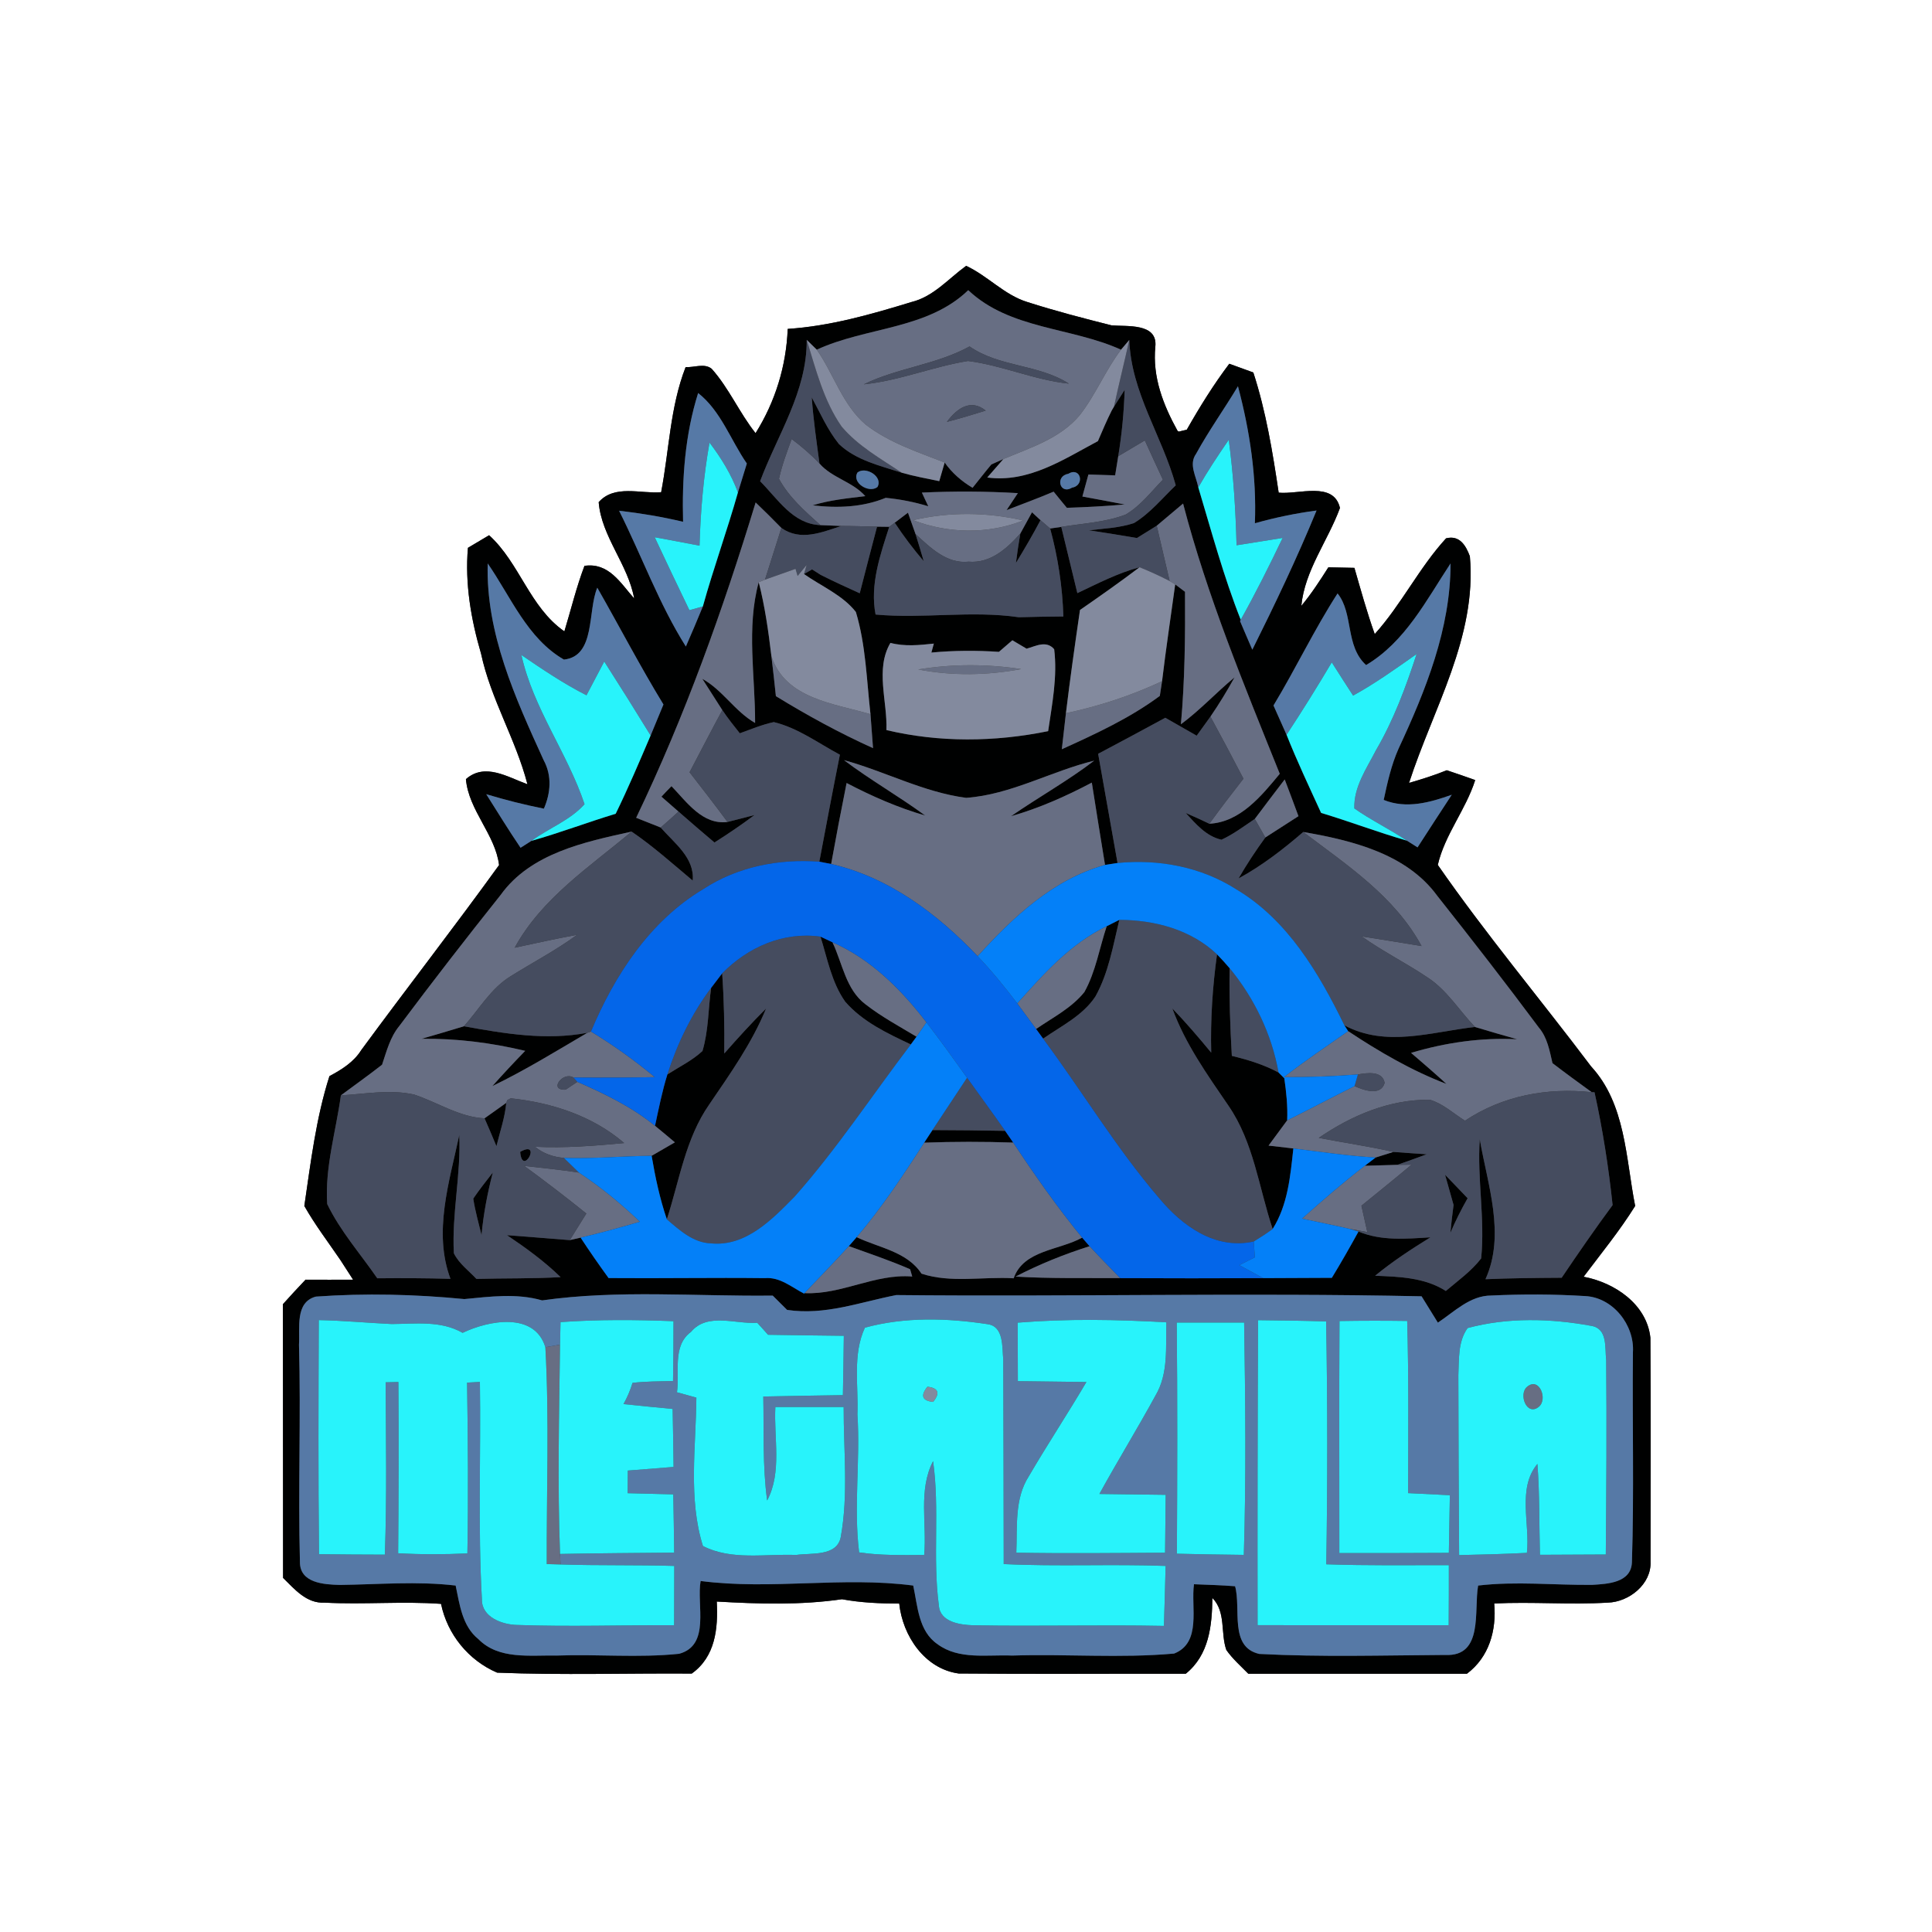 <?xml version="1.0" encoding="UTF-8" ?>
<!DOCTYPE svg PUBLIC "-//W3C//DTD SVG 1.1//EN" "http://www.w3.org/Graphics/SVG/1.1/DTD/svg11.dtd">
<svg width="250pt" height="250pt" viewBox="0 0 250 250" version="1.1" xmlns="http://www.w3.org/2000/svg">
<rect x="0" y="0" width="250" height="250" fill="#333333" stroke="none"/>
<g id="#ffffffff">
<path fill="#ffffff" opacity="1.00" d=" M 0.00 0.00 L 250.00 0.00 L 250.00 250.00 L 0.00 250.00 L 0.00 0.00 M 117.95 39.08 C 112.72 40.68 107.42 42.20 101.93 42.56 C 101.74 47.37 100.32 51.98 97.77 56.05 C 95.67 53.41 94.34 50.24 92.09 47.72 C 91.14 46.96 89.82 47.58 88.72 47.50 C 86.70 52.69 86.59 58.29 85.55 63.70 C 82.86 63.90 79.52 62.67 77.47 64.98 C 77.83 69.44 81.27 73.02 82.06 77.44 C 80.28 75.43 78.78 72.77 75.63 73.22 C 74.58 75.99 73.89 78.87 73.03 81.70 C 68.53 78.57 67.24 72.84 63.29 69.26 C 62.60 69.67 61.24 70.48 60.55 70.89 C 60.15 75.53 60.95 80.15 62.25 84.59 C 63.51 90.48 66.75 95.67 68.25 101.48 C 65.68 100.56 62.77 98.65 60.29 100.82 C 60.64 104.86 64.10 107.99 64.58 111.94 C 58.75 120.01 52.63 127.87 46.74 135.89 C 45.77 137.44 44.21 138.41 42.63 139.25 C 40.89 144.69 40.21 150.42 39.38 156.05 C 40.76 158.49 42.47 160.73 44.05 163.05 C 44.60 163.89 45.14 164.74 45.69 165.59 C 43.64 165.60 41.59 165.60 39.54 165.59 C 38.55 166.63 37.57 167.69 36.61 168.76 C 36.63 180.57 36.61 192.37 36.63 204.18 C 38.12 205.64 39.67 207.51 41.99 207.38 C 47.02 207.65 52.05 207.18 57.07 207.54 C 57.89 211.49 60.62 214.85 64.33 216.44 C 72.71 216.78 81.12 216.50 89.51 216.56 C 92.57 214.38 92.93 210.73 92.75 207.24 C 98.14 207.55 103.59 207.72 108.95 206.94 C 111.39 207.39 113.88 207.50 116.36 207.50 C 116.80 211.69 119.67 215.95 124.05 216.55 C 133.85 216.64 143.64 216.56 153.44 216.58 C 156.45 214.15 156.84 210.38 156.88 206.77 C 158.67 208.60 157.91 211.30 158.69 213.51 C 159.49 214.65 160.55 215.58 161.53 216.58 C 170.96 216.59 180.39 216.59 189.82 216.58 C 192.70 214.42 193.66 210.96 193.35 207.49 C 198.25 207.25 203.15 207.67 208.05 207.38 C 210.80 207.30 213.70 204.99 213.58 202.09 C 213.59 192.43 213.62 182.76 213.56 173.10 C 213.09 168.76 208.94 165.97 204.92 165.21 C 207.19 162.19 209.59 159.26 211.59 156.05 C 210.37 149.92 210.38 142.86 205.89 138.00 C 199.32 129.28 192.27 120.89 186.05 111.92 C 186.96 107.99 189.68 104.77 190.89 100.94 C 189.66 100.50 188.44 100.08 187.21 99.67 C 185.62 100.32 183.98 100.83 182.33 101.31 C 185.44 91.69 191.13 82.43 190.20 71.98 C 189.67 70.56 188.86 69.22 187.12 69.66 C 183.63 73.47 181.35 78.21 177.89 82.05 C 176.88 79.23 176.09 76.35 175.26 73.48 C 174.13 73.45 173.01 73.43 171.89 73.41 C 170.80 75.13 169.69 76.84 168.39 78.40 C 168.83 73.80 171.83 69.99 173.39 65.73 C 172.58 62.23 168.05 64.01 165.46 63.75 C 164.68 58.51 163.82 53.24 162.18 48.20 C 161.40 47.92 159.85 47.35 159.07 47.07 C 157.03 49.77 155.24 52.66 153.57 55.60 C 153.31 55.66 152.80 55.79 152.54 55.85 L 152.38 55.76 C 150.52 52.40 149.11 48.78 149.50 44.86 C 149.82 41.76 145.82 42.28 143.83 42.10 C 140.17 41.18 136.52 40.23 132.93 39.08 C 129.95 38.16 127.82 35.70 125.02 34.40 C 122.74 36.05 120.79 38.39 117.95 39.08 Z" />
</g>
<g id="#000101ff">
<path fill="#000101" opacity="1.00" d=" M 117.95 39.08 C 120.79 38.39 122.74 36.05 125.02 34.40 C 127.82 35.70 129.95 38.16 132.93 39.08 C 136.52 40.23 140.17 41.18 143.83 42.10 C 145.82 42.28 149.82 41.76 149.50 44.86 C 149.11 48.78 150.52 52.40 152.38 55.76 L 152.54 55.85 C 152.80 55.79 153.31 55.66 153.57 55.60 C 155.24 52.66 157.03 49.77 159.07 47.07 C 159.85 47.35 161.40 47.92 162.18 48.20 C 163.82 53.24 164.68 58.51 165.46 63.75 C 168.05 64.01 172.58 62.23 173.39 65.73 C 171.83 69.99 168.83 73.80 168.39 78.40 C 169.69 76.84 170.80 75.13 171.89 73.41 C 173.01 73.43 174.13 73.45 175.26 73.48 C 176.09 76.35 176.88 79.23 177.89 82.05 C 181.35 78.21 183.63 73.47 187.12 69.66 C 188.86 69.22 189.67 70.56 190.20 71.98 C 191.13 82.43 185.44 91.69 182.33 101.31 C 183.98 100.83 185.62 100.32 187.21 99.67 C 188.44 100.08 189.66 100.50 190.89 100.94 C 189.68 104.77 186.96 107.99 186.05 111.92 C 192.27 120.89 199.32 129.28 205.89 138.00 C 210.38 142.86 210.37 149.92 211.59 156.05 C 209.59 159.26 207.19 162.19 204.92 165.21 C 208.94 165.97 213.09 168.76 213.56 173.10 C 213.62 182.76 213.59 192.43 213.58 202.09 C 213.70 204.99 210.80 207.30 208.05 207.38 C 203.15 207.67 198.25 207.25 193.35 207.49 C 193.66 210.96 192.70 214.42 189.82 216.58 C 180.39 216.59 170.96 216.59 161.53 216.58 C 160.55 215.58 159.49 214.65 158.69 213.51 C 157.91 211.30 158.67 208.60 156.88 206.77 C 156.84 210.38 156.45 214.15 153.44 216.58 C 143.64 216.56 133.85 216.64 124.05 216.55 C 119.67 215.95 116.80 211.69 116.36 207.50 C 113.88 207.50 111.39 207.39 108.95 206.94 C 103.59 207.72 98.14 207.55 92.75 207.24 C 92.93 210.73 92.57 214.38 89.51 216.56 C 81.12 216.50 72.71 216.78 64.33 216.44 C 60.62 214.85 57.89 211.49 57.07 207.54 C 52.05 207.18 47.02 207.65 41.99 207.38 C 39.67 207.51 38.12 205.64 36.63 204.18 C 36.61 192.37 36.63 180.57 36.61 168.76 C 37.57 167.69 38.55 166.63 39.54 165.59 C 41.59 165.60 43.64 165.60 45.69 165.59 C 45.14 164.74 44.60 163.89 44.05 163.05 C 42.47 160.73 40.76 158.49 39.38 156.05 C 40.21 150.42 40.89 144.69 42.63 139.25 C 44.21 138.41 45.77 137.44 46.74 135.89 C 52.63 127.87 58.75 120.01 64.58 111.94 C 64.10 107.99 60.64 104.86 60.29 100.82 C 62.77 98.65 65.68 100.56 68.25 101.48 C 66.75 95.67 63.51 90.48 62.25 84.59 C 60.95 80.15 60.15 75.53 60.55 70.89 C 61.24 70.48 62.60 69.67 63.29 69.26 C 67.24 72.84 68.53 78.57 73.03 81.70 C 73.89 78.87 74.58 75.99 75.63 73.22 C 78.78 72.77 80.28 75.43 82.06 77.44 C 81.27 73.02 77.83 69.44 77.47 64.98 C 79.52 62.67 82.86 63.90 85.55 63.70 C 86.59 58.29 86.70 52.69 88.72 47.50 C 89.82 47.58 91.14 46.96 92.09 47.72 C 94.34 50.24 95.67 53.41 97.77 56.05 C 100.32 51.98 101.74 47.37 101.93 42.56 C 107.42 42.20 112.72 40.68 117.95 39.08 M 105.69 45.25 L 104.39 43.98 C 104.43 50.68 100.62 56.23 98.36 62.27 C 100.63 64.54 102.58 67.81 106.16 67.95 C 106.84 67.98 108.20 68.03 108.88 68.06 C 106.30 68.89 103.60 70.06 101.11 68.32 C 100.02 67.20 98.91 66.10 97.78 65.02 C 93.54 78.94 88.62 92.70 82.32 105.82 C 83.11 106.13 84.70 106.76 85.49 107.08 C 87.29 109.13 89.89 111.00 89.64 113.95 C 87.05 111.78 84.53 109.52 81.73 107.61 C 75.63 108.95 68.65 110.41 64.78 115.81 C 60.33 121.39 55.96 127.03 51.68 132.75 C 50.48 134.20 50.03 136.02 49.44 137.77 C 47.70 139.14 45.89 140.41 44.11 141.74 C 43.47 146.41 42.03 151.05 42.34 155.80 C 44.02 159.29 46.63 162.23 48.82 165.41 C 51.97 165.38 55.13 165.39 58.29 165.48 C 56.03 159.44 58.15 152.90 59.43 146.87 C 59.66 151.99 58.45 157.06 58.73 162.17 C 59.39 163.51 60.65 164.42 61.65 165.49 C 65.28 165.39 68.91 165.47 72.54 165.26 C 70.43 163.20 68.04 161.47 65.60 159.83 C 68.31 160.05 71.02 160.24 73.73 160.47 C 74.08 160.39 74.78 160.23 75.13 160.15 C 76.29 161.92 77.50 163.66 78.75 165.38 C 85.49 165.44 92.24 165.31 98.98 165.39 C 100.92 165.22 102.43 166.56 104.04 167.39 L 104.10 167.33 C 108.91 167.56 113.19 164.79 118.04 165.18 C 117.97 164.95 117.84 164.48 117.77 164.24 C 115.18 163.11 112.49 162.21 109.84 161.25 C 110.09 160.96 110.60 160.38 110.85 160.09 C 113.73 161.47 117.37 161.95 119.24 164.81 C 123.03 166.06 127.22 165.17 131.17 165.41 C 132.43 161.75 137.09 161.79 140.03 160.15 C 140.27 160.43 140.75 160.98 140.99 161.26 C 137.70 162.30 134.48 163.60 131.41 165.19 C 135.92 165.46 140.44 165.36 144.96 165.39 C 151.12 165.42 157.29 165.42 163.45 165.39 C 166.42 165.38 169.38 165.37 172.34 165.35 C 173.54 163.38 174.68 161.38 175.79 159.36 C 178.75 160.60 181.98 160.30 185.10 160.11 C 182.63 161.63 180.19 163.23 177.94 165.08 C 181.08 165.21 184.35 165.30 187.09 167.05 C 188.67 165.71 190.39 164.49 191.66 162.84 C 192.18 157.71 191.13 152.56 191.48 147.42 C 192.50 153.33 194.84 159.76 192.22 165.53 C 195.50 165.39 198.79 165.36 202.08 165.34 C 204.22 162.17 206.39 159.02 208.67 155.94 C 208.15 151.03 207.39 146.16 206.33 141.34 L 205.97 141.33 C 204.26 140.09 202.56 138.85 200.89 137.57 C 200.51 135.95 200.23 134.26 199.12 132.96 C 194.84 127.21 190.44 121.55 185.99 115.93 C 182.02 110.47 174.93 108.74 168.64 107.66 C 166.03 109.91 163.30 112.02 160.27 113.67 C 161.32 111.84 162.49 110.08 163.73 108.37 C 165.16 107.45 166.59 106.53 168.02 105.61 C 167.44 104.03 166.84 102.44 166.24 100.86 C 164.94 102.56 163.65 104.26 162.37 105.97 C 160.96 106.92 159.60 107.95 158.06 108.66 C 156.08 108.22 154.73 106.61 153.43 105.20 C 154.46 105.64 155.48 106.10 156.49 106.59 C 160.48 106.39 163.24 102.98 165.60 100.13 C 160.99 88.65 156.22 77.17 153.09 65.16 C 151.95 66.12 150.81 67.07 149.68 68.03 C 148.83 68.56 147.97 69.09 147.12 69.62 C 145.05 69.27 142.98 68.93 140.90 68.62 C 142.85 68.39 144.85 68.31 146.73 67.69 C 148.82 66.42 150.39 64.48 152.14 62.80 C 150.39 56.41 146.36 50.81 146.13 43.99 L 145.06 45.25 C 138.59 42.32 130.68 42.64 125.29 37.55 C 120.00 42.66 112.09 42.29 105.69 45.25 M 90.34 50.86 C 88.64 56.24 88.24 61.92 88.39 67.52 C 85.66 66.87 82.89 66.41 80.11 66.09 C 83.04 71.92 85.26 78.12 88.75 83.66 C 89.50 81.94 90.24 80.21 90.95 78.47 C 92.33 73.51 94.09 68.67 95.49 63.72 C 95.88 62.48 96.26 61.23 96.64 59.98 C 94.55 56.96 93.29 53.18 90.34 50.86 M 154.77 58.73 C 153.79 60.09 154.80 61.66 155.06 63.07 C 156.78 68.81 158.34 74.62 160.55 80.20 L 160.46 80.37 C 160.99 81.60 161.51 82.84 162.05 84.07 C 165.00 78.15 167.85 72.18 170.36 66.06 C 167.67 66.42 165.00 66.97 162.38 67.71 C 162.62 61.72 161.73 55.76 160.19 49.98 C 158.42 52.93 156.42 55.72 154.77 58.73 M 176.77 86.06 C 174.04 83.57 175.17 79.39 173.08 76.79 C 170.06 81.47 167.67 86.52 164.79 91.29 C 165.36 92.55 165.92 93.82 166.48 95.08 C 167.84 98.51 169.42 101.84 170.95 105.19 C 174.67 106.31 178.31 107.70 182.05 108.78 L 183.43 109.65 C 184.91 107.38 186.36 105.10 187.86 102.84 C 185.02 103.85 181.98 104.70 179.05 103.51 C 179.53 101.26 180.03 99.00 180.97 96.88 C 184.48 89.35 187.71 81.35 187.70 72.91 C 184.56 77.67 181.85 83.04 176.77 86.06 M 63.11 72.91 C 62.85 81.94 66.69 90.34 70.35 98.37 C 71.44 100.38 71.26 102.60 70.38 104.64 C 67.87 104.14 65.37 103.51 62.92 102.77 C 64.39 105.09 65.82 107.43 67.36 109.70 L 68.76 108.81 C 72.44 107.77 76.01 106.41 79.67 105.30 C 81.29 101.98 82.74 98.57 84.19 95.17 C 84.74 93.83 85.30 92.50 85.85 91.16 C 82.83 86.22 80.16 81.07 77.29 76.05 C 76.01 79.06 77.10 84.91 72.97 85.35 C 68.23 82.61 66.10 77.23 63.11 72.91 M 38.69 174.00 C 38.95 183.36 38.56 192.74 38.81 202.10 C 38.78 204.86 41.94 205.04 43.98 205.09 C 48.97 205.03 53.97 204.58 58.96 205.17 C 59.48 207.61 59.80 210.41 61.90 212.10 C 64.54 214.79 68.59 214.16 72.00 214.23 C 77.29 214.03 82.61 214.55 87.88 214.00 C 91.97 212.89 90.11 207.64 90.66 204.58 C 99.82 205.77 109.01 203.97 118.17 205.17 C 118.75 207.82 118.84 211.07 121.32 212.76 C 124.09 214.81 127.75 214.09 130.97 214.23 C 137.95 214.00 144.97 214.60 151.93 213.97 C 155.52 212.56 154.08 207.98 154.50 205.00 C 156.27 205.07 158.05 205.12 159.82 205.26 C 160.63 208.15 159.02 213.14 162.96 214.02 C 170.95 214.44 178.99 214.20 187.00 214.15 C 192.01 214.40 190.69 208.42 191.27 205.17 C 196.18 204.59 201.12 205.13 206.04 205.08 C 208.03 204.96 211.07 204.82 211.17 202.16 C 211.46 193.12 211.21 184.05 211.30 174.99 C 211.53 171.47 208.72 167.88 205.11 167.71 C 201.07 167.46 197.01 167.45 192.97 167.64 C 190.22 167.64 188.20 169.73 186.06 171.15 C 185.35 170.01 184.65 168.87 183.95 167.74 C 161.30 167.26 138.63 167.81 115.98 167.58 C 111.29 168.49 106.75 170.24 101.85 169.50 C 101.39 169.04 100.46 168.11 99.99 167.65 C 90.05 167.77 80.02 166.87 70.15 168.27 C 66.85 167.32 63.44 167.78 60.09 168.10 C 53.71 167.48 47.27 167.32 40.87 167.78 C 38.14 168.51 38.83 171.87 38.69 174.00 Z" />
<path fill="#000101" opacity="1.00" d=" M 145.53 50.45 C 145.44 53.33 145.17 56.19 144.70 59.03 C 144.60 59.65 144.40 60.89 144.30 61.51 C 143.14 61.47 141.99 61.43 140.84 61.40 C 140.65 62.11 140.25 63.54 140.06 64.25 C 141.89 64.59 143.72 64.92 145.54 65.28 C 143.05 65.50 140.55 65.63 138.05 65.71 C 137.62 65.19 136.76 64.15 136.34 63.62 C 134.33 64.47 132.28 65.23 130.25 66.01 C 130.61 65.46 131.34 64.36 131.71 63.81 C 127.57 63.57 123.43 63.55 119.29 63.74 C 119.50 64.18 119.91 65.07 120.12 65.51 C 118.32 64.96 116.48 64.60 114.61 64.42 C 111.62 65.65 108.34 65.77 105.16 65.39 C 107.37 64.70 109.68 64.48 111.97 64.20 C 110.31 62.32 107.66 61.85 106.04 59.98 C 105.66 57.13 105.24 54.29 105.04 51.42 C 106.15 53.47 107.09 55.64 108.56 57.46 C 110.77 59.56 113.87 60.26 116.69 61.17 C 118.28 61.63 119.92 61.92 121.54 62.26 C 121.72 61.66 122.07 60.45 122.24 59.85 C 123.19 61.20 124.43 62.28 125.85 63.12 C 126.66 62.12 127.45 61.09 128.28 60.10 C 128.67 59.92 129.45 59.57 129.84 59.40 L 127.75 61.79 C 133.08 62.50 137.60 59.46 142.07 57.08 C 142.64 55.75 143.21 54.41 143.86 53.11 L 144.15 52.62 C 144.50 52.08 145.19 51.00 145.53 50.45 M 110.96 61.14 C 110.17 62.48 112.46 63.88 113.54 63.02 C 114.31 61.68 112.03 60.30 110.96 61.14 M 138.21 61.32 C 136.52 61.59 137.10 64.08 138.73 63.10 C 140.42 62.81 139.85 60.33 138.21 61.32 Z" />
<path fill="#000101" opacity="1.00" d=" M 115.78 67.64 C 116.21 67.32 117.07 66.67 117.49 66.34 C 117.82 67.26 118.14 68.18 118.47 69.11 C 118.84 70.27 119.19 71.44 119.53 72.62 C 118.18 71.03 116.92 69.38 115.78 67.64 Z" />
<path fill="#000101" opacity="1.00" d=" M 133.54 66.29 L 134.64 67.31 C 133.65 69.19 132.57 71.03 131.46 72.85 C 131.62 71.57 131.81 70.30 132.03 69.04 C 132.41 68.35 133.16 66.98 133.54 66.29 Z" />
<path fill="#000101" opacity="1.00" d=" M 113.49 68.15 L 115.07 68.17 C 113.90 71.80 112.55 75.67 113.30 79.52 C 119.46 80.09 125.68 78.97 131.84 79.87 C 133.76 79.81 135.68 79.79 137.60 79.77 C 137.48 75.92 136.90 72.10 135.89 68.39 C 136.25 68.34 136.97 68.23 137.33 68.18 C 138.02 71.04 138.72 73.89 139.41 76.75 C 142.04 75.51 144.64 74.15 147.46 73.40 C 144.94 75.31 142.35 77.13 139.75 78.93 C 139.10 83.38 138.47 87.83 137.93 92.29 C 137.75 93.84 137.57 95.39 137.40 96.95 C 141.78 94.96 146.20 92.93 150.08 90.05 C 150.15 89.57 150.30 88.62 150.37 88.15 C 150.87 83.96 151.50 79.80 152.07 75.62 C 152.38 75.86 153.02 76.34 153.34 76.58 C 153.38 82.29 153.32 88.02 152.81 93.72 C 155.29 91.89 157.38 89.61 159.75 87.65 C 158.79 89.39 157.76 91.09 156.63 92.73 C 156.04 93.55 155.45 94.38 154.85 95.20 C 153.49 94.43 152.14 93.65 150.79 92.88 C 147.90 94.45 145.01 96.00 142.10 97.54 C 142.92 102.25 143.79 106.95 144.61 111.67 L 142.99 111.92 C 142.42 108.37 141.83 104.83 141.28 101.27 C 137.93 103.04 134.46 104.58 130.82 105.62 C 134.37 103.16 138.15 101.06 141.59 98.43 C 136.00 99.79 130.81 102.83 125.02 103.24 C 119.51 102.52 114.53 99.82 109.21 98.36 C 112.60 100.92 116.30 103.02 119.72 105.53 C 116.18 104.51 112.80 103.02 109.55 101.32 C 108.85 104.81 108.18 108.30 107.55 111.80 C 107.16 111.73 106.40 111.57 106.02 111.50 C 106.89 106.88 107.76 102.27 108.68 97.66 C 105.89 96.17 103.25 94.19 100.13 93.44 C 98.62 93.76 97.18 94.37 95.73 94.89 C 94.95 93.91 94.17 92.93 93.47 91.89 C 92.60 90.54 91.74 89.19 90.88 87.84 C 93.52 89.30 95.09 92.05 97.71 93.55 C 97.73 87.50 96.56 81.24 98.18 75.33 C 98.98 78.48 99.44 81.70 99.82 84.92 C 100.03 86.63 100.22 88.35 100.40 90.08 C 104.45 92.57 108.63 94.85 112.97 96.81 C 112.86 95.35 112.76 93.89 112.64 92.42 C 112.14 88.01 112.04 83.47 110.75 79.19 C 109.05 77.01 106.28 75.86 104.04 74.28 L 105.08 73.68 L 106.20 74.39 C 107.86 75.23 109.55 76.00 111.25 76.77 C 111.99 73.89 112.73 71.02 113.49 68.15 M 114.70 94.47 C 121.54 96.10 128.75 96.02 135.63 94.61 C 136.14 91.11 136.85 87.56 136.41 84.01 C 135.39 82.82 134.03 83.61 132.84 83.94 C 132.38 83.66 131.46 83.12 131.00 82.85 C 130.57 83.23 129.70 83.98 129.26 84.35 C 126.35 84.15 123.42 84.17 120.52 84.44 L 120.84 83.28 C 118.96 83.48 117.07 83.68 115.22 83.19 C 113.22 86.59 114.85 90.74 114.70 94.47 Z" />
<path fill="#000101" opacity="1.00" d=" M 85.59 103.09 C 86.02 102.63 86.45 102.17 86.89 101.73 C 88.85 103.76 90.91 106.78 94.14 106.36 C 95.31 106.06 96.48 105.77 97.64 105.46 C 95.96 106.72 94.22 107.90 92.45 109.02 C 90.89 107.70 89.34 106.37 87.80 105.02 C 87.25 104.54 86.15 103.57 85.59 103.09 Z" />
<path fill="#000101" opacity="1.00" d=" M 143.21 119.85 C 143.62 119.65 144.43 119.23 144.84 119.03 C 144.03 122.38 143.45 125.89 141.75 128.94 C 140.12 131.42 137.34 132.75 134.98 134.40 C 134.75 134.09 134.29 133.46 134.07 133.15 C 136.22 131.67 138.66 130.44 140.32 128.37 C 141.79 125.73 142.26 122.69 143.21 119.85 Z" />
<path fill="#000101" opacity="1.00" d=" M 106.17 121.20 C 106.56 121.38 107.33 121.75 107.72 121.93 C 109.02 124.65 109.45 128.06 112.01 129.97 C 114.07 131.57 116.37 132.81 118.60 134.15 L 117.86 135.15 C 114.80 133.71 111.62 132.21 109.37 129.62 C 107.61 127.13 107.06 124.05 106.17 121.20 Z" />
<path fill="#000101" opacity="1.00" d=" M 157.48 123.49 C 158.04 124.06 158.58 124.66 159.11 125.28 C 159.05 129.06 159.18 132.85 159.40 136.63 C 161.48 137.13 163.54 137.76 165.44 138.78 C 165.63 138.97 166.01 139.35 166.19 139.53 C 166.45 141.33 166.64 143.15 166.56 144.97 C 165.76 146.06 164.96 147.15 164.15 148.24 C 164.95 148.33 166.56 148.52 167.36 148.61 C 166.97 152.19 166.65 155.91 164.68 159.03 C 162.89 153.67 162.23 147.81 158.95 143.06 C 156.22 139.06 153.37 135.08 151.70 130.49 C 153.46 132.32 155.11 134.25 156.73 136.21 C 156.62 131.95 156.90 127.70 157.48 123.49 Z" />
<path fill="#000101" opacity="1.00" d=" M 92.02 127.83 C 92.38 127.36 93.09 126.42 93.45 125.95 C 93.69 129.40 93.76 132.86 93.72 136.32 C 95.47 134.33 97.25 132.37 99.13 130.50 C 97.30 134.98 94.49 138.93 91.78 142.91 C 88.70 147.33 87.92 152.76 86.29 157.78 C 85.38 155.11 84.79 152.34 84.32 149.56 C 85.07 149.13 86.58 148.26 87.33 147.82 C 86.48 147.10 85.62 146.38 84.76 145.68 C 85.24 143.45 85.68 141.21 86.36 139.03 C 87.89 138.05 89.56 137.24 90.90 136.00 C 91.69 133.35 91.64 130.54 92.02 127.83 Z" />
<path fill="#000101" opacity="1.00" d=" M 54.55 134.42 C 56.38 133.89 58.21 133.36 60.03 132.80 C 65.29 133.75 70.68 134.66 76.01 133.64 C 71.96 136.02 67.95 138.49 63.71 140.54 C 65.09 138.99 66.51 137.47 67.96 135.98 C 63.57 134.93 59.07 134.36 54.55 134.42 Z" />
<path fill="#000101" opacity="1.00" d=" M 173.97 132.68 C 179.38 135.57 185.22 133.52 190.86 132.89 C 192.68 133.44 194.50 133.97 196.32 134.48 C 191.67 134.24 187.05 134.91 182.59 136.24 C 184.13 137.56 185.67 138.89 187.17 140.26 C 182.66 138.54 178.46 136.09 174.45 133.43 L 173.97 132.68 Z" />
<path fill="#000101" opacity="1.00" d=" M 62.70 144.71 C 63.40 144.21 64.81 143.21 65.51 142.71 C 65.34 144.62 64.69 146.45 64.24 148.32 C 63.74 147.11 63.23 145.91 62.70 144.71 Z" />
<path fill="#000101" opacity="1.00" d=" M 120.66 146.23 C 123.79 146.24 126.93 146.27 130.06 146.33 C 130.32 146.71 130.85 147.47 131.11 147.85 C 127.27 147.72 123.42 147.72 119.59 147.86 C 119.85 147.46 120.39 146.64 120.66 146.23 Z" />
<path fill="#000101" opacity="1.00" d=" M 67.31 149.05 C 70.22 147.41 67.57 152.38 67.31 149.05 Z" />
<path fill="#000101" opacity="1.00" d=" M 180.31 149.06 C 181.74 149.17 183.17 149.26 184.62 149.36 C 183.35 149.82 182.09 150.30 180.82 150.73 C 179.41 150.78 178.01 150.82 176.61 150.85 L 178.01 149.78 C 178.58 149.60 179.73 149.24 180.31 149.06 Z" />
<path fill="#000101" opacity="1.00" d=" M 61.24 155.10 C 62.03 153.93 62.91 152.83 63.77 151.72 C 63.08 154.38 62.56 157.08 62.31 159.83 C 61.93 158.25 61.48 156.70 61.24 155.10 Z" />
<path fill="#000101" opacity="1.00" d=" M 186.99 152.01 C 187.97 153.02 188.94 154.03 189.91 155.05 C 189.09 156.50 188.33 157.99 187.68 159.53 C 187.79 158.33 187.93 157.12 188.09 155.92 C 187.73 154.61 187.36 153.31 186.99 152.01 Z" />
</g>
<g id="#676e83ff">
<path fill="#676e83" opacity="1.00" d=" M 105.69 45.25 C 112.09 42.29 120.00 42.66 125.29 37.55 C 130.68 42.64 138.59 42.32 145.06 45.25 C 143.03 47.92 141.78 51.09 139.71 53.73 C 137.19 56.74 133.33 57.93 129.84 59.40 C 129.45 59.57 128.67 59.92 128.28 60.10 C 127.45 61.09 126.66 62.12 125.85 63.12 C 124.43 62.28 123.19 61.20 122.24 59.85 C 118.73 58.48 115.05 57.28 112.03 54.95 C 109.02 52.39 107.90 48.42 105.69 45.25 M 125.46 44.83 C 121.17 47.19 116.17 47.59 111.78 49.73 C 116.39 49.26 120.71 47.44 125.26 46.71 C 129.68 47.27 133.85 49.18 138.31 49.64 C 134.36 47.11 129.33 47.52 125.46 44.83 M 122.53 54.59 C 124.22 54.15 125.89 53.65 127.55 53.13 C 125.59 51.54 123.79 52.88 122.53 54.59 Z" />
<path fill="#676e83" opacity="1.00" d=" M 100.80 61.96 C 101.18 60.20 101.82 58.50 102.44 56.81 C 103.72 57.77 104.94 58.81 106.04 59.98 C 107.66 61.85 110.31 62.32 111.97 64.20 C 109.68 64.48 107.37 64.70 105.16 65.39 C 108.34 65.77 111.62 65.65 114.61 64.42 C 116.48 64.60 118.32 64.96 120.12 65.51 C 119.91 65.07 119.50 64.18 119.29 63.74 C 123.43 63.55 127.57 63.57 131.71 63.81 C 131.34 64.36 130.61 65.46 130.25 66.01 C 132.28 65.23 134.33 64.47 136.34 63.62 C 136.76 64.15 137.62 65.19 138.05 65.71 C 140.55 65.63 143.05 65.50 145.54 65.28 C 143.72 64.92 141.89 64.59 140.06 64.25 C 140.25 63.54 140.65 62.11 140.84 61.40 C 141.99 61.43 143.14 61.47 144.30 61.51 C 144.40 60.89 144.60 59.65 144.70 59.03 C 145.85 58.35 146.99 57.67 148.14 56.99 C 148.91 58.69 149.69 60.38 150.48 62.07 C 148.94 63.64 147.58 65.47 145.65 66.59 C 142.99 67.60 140.11 67.72 137.33 68.18 C 136.97 68.23 136.25 68.34 135.89 68.39 C 135.58 68.12 134.95 67.58 134.64 67.31 L 133.54 66.29 C 133.16 66.98 132.41 68.35 132.03 69.04 C 130.30 70.98 128.15 72.92 125.34 72.68 C 122.51 72.99 120.38 70.85 118.47 69.11 C 118.14 68.18 117.82 67.26 117.49 66.34 C 117.07 66.67 116.21 67.32 115.78 67.64 C 115.60 67.77 115.25 68.04 115.07 68.17 L 113.49 68.15 C 111.95 68.12 110.42 68.06 108.88 68.06 C 108.20 68.03 106.84 67.98 106.16 67.95 C 104.17 66.16 102.09 64.35 100.80 61.96 M 118.15 67.31 C 122.67 69.05 127.87 69.15 132.40 67.35 C 127.72 66.26 122.83 66.22 118.15 67.31 Z" />
<path fill="#676e83" opacity="1.00" d=" M 82.32 105.82 C 88.62 92.70 93.54 78.94 97.78 65.02 C 98.91 66.10 100.02 67.20 101.11 68.32 C 100.40 70.55 99.70 72.78 98.99 75.01 L 98.18 75.33 C 96.56 81.24 97.73 87.50 97.71 93.55 C 95.09 92.05 93.52 89.30 90.88 87.84 C 91.74 89.19 92.60 90.54 93.47 91.89 C 92.03 94.55 90.64 97.25 89.23 99.93 C 90.88 102.06 92.54 104.19 94.14 106.36 C 90.91 106.78 88.85 103.76 86.89 101.73 C 86.45 102.17 86.02 102.63 85.59 103.09 C 86.15 103.57 87.25 104.54 87.80 105.02 C 87.04 105.72 86.27 106.41 85.49 107.08 C 84.70 106.76 83.11 106.13 82.32 105.82 Z" />
<path fill="#676e83" opacity="1.00" d=" M 149.68 68.03 C 150.81 67.07 151.95 66.12 153.09 65.16 C 156.22 77.17 160.99 88.65 165.60 100.13 C 163.24 102.98 160.48 106.39 156.49 106.59 C 157.92 104.61 159.40 102.68 160.90 100.76 C 159.50 98.07 158.08 95.39 156.63 92.73 C 157.76 91.09 158.79 89.39 159.75 87.65 C 157.38 89.61 155.29 91.89 152.81 93.72 C 153.32 88.02 153.38 82.29 153.34 76.58 C 153.02 76.34 152.38 75.86 152.07 75.62 C 151.89 75.51 151.53 75.29 151.35 75.18 C 150.80 72.79 150.24 70.41 149.68 68.03 Z" />
<path fill="#676e83" opacity="1.00" d=" M 99.82 84.92 C 101.62 90.43 107.89 91.02 112.64 92.42 C 112.76 93.89 112.86 95.35 112.97 96.81 C 108.63 94.85 104.45 92.57 100.40 90.08 C 100.22 88.35 100.03 86.63 99.82 84.92 Z" />
<path fill="#676e83" opacity="1.00" d=" M 118.82 86.63 C 123.23 85.90 127.73 85.91 132.14 86.58 C 127.74 87.40 123.23 87.48 118.82 86.63 Z" />
<path fill="#676e83" opacity="1.00" d=" M 137.93 92.29 C 142.22 91.38 146.40 90.01 150.37 88.15 C 150.30 88.62 150.15 89.57 150.08 90.05 C 146.20 92.93 141.78 94.96 137.40 96.95 C 137.57 95.39 137.75 93.84 137.93 92.29 Z" />
<path fill="#676e83" opacity="1.00" d=" M 109.21 98.36 C 114.53 99.82 119.51 102.52 125.02 103.24 C 130.81 102.83 136.00 99.79 141.59 98.43 C 138.15 101.06 134.37 103.16 130.82 105.62 C 134.46 104.58 137.93 103.04 141.28 101.27 C 141.83 104.83 142.42 108.37 142.99 111.92 C 136.26 113.79 131.08 118.69 126.51 123.73 C 121.31 118.26 115.03 113.52 107.55 111.80 C 108.18 108.30 108.85 104.81 109.55 101.32 C 112.80 103.02 116.18 104.51 119.72 105.53 C 116.30 103.02 112.60 100.92 109.21 98.36 Z" />
<path fill="#676e83" opacity="1.00" d=" M 162.37 105.97 C 163.65 104.26 164.94 102.56 166.24 100.86 C 166.84 102.44 167.44 104.03 168.02 105.61 C 166.59 106.53 165.16 107.45 163.73 108.37 C 163.39 107.77 162.71 106.57 162.37 105.97 Z" />
<path fill="#676e83" opacity="1.00" d=" M 64.78 115.81 C 68.65 110.41 75.63 108.95 81.73 107.61 C 76.28 112.19 70.11 116.22 66.60 122.63 C 69.29 122.05 71.97 121.46 74.68 120.96 C 71.96 122.96 68.96 124.52 66.10 126.31 C 63.52 127.88 62.00 130.60 60.03 132.80 C 58.21 133.36 56.38 133.89 54.55 134.42 C 59.07 134.36 63.57 134.93 67.96 135.98 C 66.51 137.47 65.09 138.99 63.71 140.54 C 67.95 138.49 71.96 136.02 76.01 133.64 L 76.47 133.48 C 79.36 135.24 82.12 137.21 84.73 139.38 C 81.22 139.45 77.71 139.46 74.20 139.43 C 72.84 138.59 70.92 141.14 73.20 141.00 C 73.57 140.75 74.33 140.24 74.71 139.99 C 78.24 141.53 81.75 143.23 84.76 145.68 C 85.62 146.38 86.48 147.10 87.33 147.82 C 86.58 148.26 85.07 149.13 84.32 149.56 C 80.53 149.59 76.75 149.96 72.96 149.83 C 71.60 149.72 70.28 149.27 69.23 148.39 C 73.09 148.58 76.93 148.27 80.77 147.91 C 76.66 144.38 71.40 142.69 66.09 142.12 L 65.65 142.35 L 65.51 142.71 C 64.81 143.21 63.40 144.21 62.70 144.71 C 59.41 144.55 56.62 142.63 53.57 141.63 C 50.45 140.94 47.24 141.56 44.11 141.74 C 45.89 140.41 47.70 139.14 49.44 137.77 C 50.03 136.02 50.48 134.20 51.68 132.75 C 55.96 127.03 60.33 121.39 64.78 115.81 Z" />
<path fill="#676e83" opacity="1.00" d=" M 168.64 107.66 C 174.93 108.74 182.02 110.47 185.99 115.93 C 190.44 121.55 194.84 127.21 199.12 132.96 C 200.23 134.26 200.51 135.95 200.89 137.57 C 202.56 138.85 204.26 140.09 205.97 141.33 C 200.20 140.71 194.43 141.78 189.57 145.02 C 188.08 144.09 186.73 142.81 185.03 142.31 C 179.82 142.24 174.88 144.34 170.65 147.24 C 173.86 147.87 177.11 148.32 180.31 149.06 C 179.73 149.24 178.58 149.60 178.01 149.78 C 174.44 149.58 170.90 149.04 167.36 148.61 C 166.56 148.52 164.95 148.33 164.15 148.24 C 164.96 147.15 165.76 146.06 166.56 144.97 C 169.48 143.53 172.36 141.99 175.28 140.54 C 176.42 141.06 178.67 141.88 179.17 140.13 C 178.90 138.52 176.88 138.83 175.72 139.03 C 172.53 139.27 169.34 139.39 166.14 139.38 C 168.83 137.29 171.66 135.38 174.45 133.43 C 178.46 136.09 182.66 138.54 187.17 140.26 C 185.67 138.89 184.13 137.56 182.59 136.24 C 187.05 134.91 191.67 134.24 196.32 134.48 C 194.50 133.97 192.68 133.44 190.86 132.89 C 188.80 130.74 187.21 128.07 184.66 126.44 C 181.90 124.59 178.91 123.10 176.20 121.17 C 178.79 121.56 181.37 122.00 183.95 122.42 C 180.47 115.99 174.31 111.95 168.64 107.66 Z" />
<path fill="#676e83" opacity="1.00" d=" M 131.63 129.84 C 135.03 126.03 138.52 122.10 143.21 119.85 C 142.26 122.69 141.79 125.73 140.32 128.37 C 138.66 130.44 136.22 131.67 134.07 133.15 C 133.26 132.04 132.45 130.94 131.63 129.84 Z" />
<path fill="#676e83" opacity="1.00" d=" M 107.72 121.93 C 112.70 124.11 116.61 128.04 119.88 132.29 C 119.56 132.75 118.92 133.68 118.60 134.15 C 116.37 132.81 114.07 131.57 112.01 129.97 C 109.45 128.06 109.02 124.65 107.72 121.93 Z" />
<path fill="#676e83" opacity="1.00" d=" M 110.85 160.09 C 114.10 156.27 116.88 152.08 119.59 147.86 C 123.42 147.72 127.27 147.72 131.11 147.85 C 133.91 152.08 136.82 156.23 140.03 160.15 C 137.09 161.79 132.43 161.75 131.17 165.41 C 127.22 165.17 123.03 166.06 119.24 164.81 C 117.37 161.95 113.73 161.47 110.85 160.09 Z" />
<path fill="#676e83" opacity="1.00" d=" M 67.84 150.87 C 70.20 151.12 72.56 151.38 74.91 151.73 C 77.74 153.60 80.36 155.75 82.80 158.09 C 80.26 158.84 77.70 159.54 75.13 160.15 C 74.78 160.23 74.08 160.39 73.73 160.47 C 74.44 159.32 75.16 158.18 75.87 157.03 C 73.24 154.91 70.56 152.86 67.84 150.87 Z" />
<path fill="#676e83" opacity="1.00" d=" M 168.48 157.69 C 171.12 155.34 173.80 153.01 176.61 150.85 C 178.01 150.82 179.41 150.78 180.82 150.73 L 182.65 150.71 C 180.51 152.51 178.33 154.26 176.17 156.02 C 176.42 157.16 176.67 158.29 176.93 159.43 C 176.36 159.33 175.23 159.13 174.66 159.02 C 172.61 158.54 170.54 158.13 168.48 157.69 Z" />
<path fill="#676e83" opacity="1.00" d=" M 104.10 167.33 C 106.02 165.32 107.96 163.31 109.84 161.25 C 112.49 162.21 115.18 163.11 117.77 164.24 C 117.84 164.48 117.97 164.95 118.04 165.18 C 113.19 164.79 108.91 167.56 104.10 167.33 Z" />
<path fill="#676e83" opacity="1.00" d=" M 131.41 165.19 C 134.48 163.60 137.70 162.30 140.99 161.26 C 142.29 162.66 143.62 164.02 144.96 165.39 C 140.44 165.36 135.92 165.46 131.41 165.19 Z" />
<path fill="#676e83" opacity="1.00" d=" M 70.57 174.33 L 72.47 174.00 C 72.35 183.03 72.13 192.06 72.47 201.08 L 72.53 202.44 C 72.09 202.43 71.19 202.41 70.75 202.39 C 70.71 193.04 71.09 183.67 70.57 174.33 Z" />
<path fill="#676e83" opacity="1.00" d=" M 197.64 179.42 C 199.20 178.15 200.32 181.09 199.11 182.05 C 197.55 183.31 196.43 180.36 197.64 179.42 Z" />
</g>
<g id="#454c5fff">
<path fill="#454c5f" opacity="1.00" d=" M 125.46 44.83 C 129.33 47.52 134.36 47.11 138.31 49.64 C 133.85 49.18 129.68 47.27 125.26 46.71 C 120.71 47.44 116.39 49.26 111.78 49.73 C 116.17 47.59 121.17 47.19 125.46 44.83 Z" />
<path fill="#454c5f" opacity="1.00" d=" M 98.36 62.27 C 100.62 56.23 104.43 50.68 104.39 43.98 C 105.57 47.81 106.58 51.85 108.90 55.19 C 111.03 57.72 113.97 59.36 116.69 61.17 C 113.87 60.26 110.77 59.56 108.56 57.46 C 107.09 55.64 106.15 53.47 105.04 51.42 C 105.24 54.29 105.66 57.13 106.04 59.98 C 104.94 58.81 103.72 57.77 102.44 56.81 C 101.82 58.50 101.18 60.20 100.80 61.96 C 102.09 64.35 104.17 66.16 106.16 67.95 C 102.58 67.81 100.63 64.54 98.36 62.27 Z" />
<path fill="#454c5f" opacity="1.00" d=" M 146.13 43.99 C 146.36 50.81 150.39 56.41 152.14 62.80 C 150.39 64.48 148.82 66.42 146.73 67.69 C 144.85 68.31 142.85 68.39 140.90 68.62 C 142.98 68.93 145.05 69.27 147.12 69.62 C 147.97 69.09 148.83 68.56 149.68 68.03 C 150.24 70.41 150.80 72.79 151.35 75.18 C 150.08 74.53 148.78 73.93 147.46 73.40 C 144.64 74.15 142.04 75.51 139.41 76.75 C 138.72 73.89 138.02 71.04 137.33 68.18 C 140.11 67.72 142.99 67.60 145.65 66.59 C 147.58 65.47 148.94 63.64 150.48 62.07 C 149.69 60.38 148.91 58.69 148.14 56.99 C 146.99 57.67 145.85 58.35 144.70 59.03 C 145.17 56.19 145.44 53.33 145.53 50.45 C 145.19 51.00 144.50 52.08 144.15 52.62 C 144.77 49.74 145.49 46.87 146.13 43.99 Z" />
<path fill="#454c5f" opacity="1.00" d=" M 122.53 54.59 C 123.79 52.88 125.59 51.54 127.55 53.13 C 125.89 53.65 124.22 54.15 122.53 54.59 Z" />
<path fill="#454c5f" opacity="1.00" d=" M 134.64 67.31 C 134.95 67.58 135.58 68.12 135.89 68.39 C 136.90 72.10 137.48 75.92 137.60 79.77 C 135.68 79.79 133.76 79.81 131.84 79.87 C 125.68 78.97 119.46 80.09 113.30 79.52 C 112.55 75.67 113.90 71.80 115.07 68.17 C 115.25 68.04 115.60 67.77 115.78 67.64 C 116.92 69.38 118.18 71.03 119.53 72.62 C 119.19 71.44 118.84 70.27 118.47 69.11 C 120.38 70.85 122.51 72.99 125.34 72.68 C 128.15 72.92 130.30 70.98 132.03 69.04 C 131.81 70.30 131.62 71.57 131.46 72.85 C 132.57 71.03 133.65 69.19 134.64 67.31 Z" />
<path fill="#454c5f" opacity="1.00" d=" M 101.11 68.32 C 103.60 70.06 106.30 68.89 108.88 68.06 C 110.42 68.06 111.95 68.12 113.49 68.15 C 112.73 71.02 111.99 73.89 111.25 76.77 C 109.55 76.00 107.86 75.23 106.20 74.39 L 105.08 73.68 L 104.04 74.28 L 104.37 73.12 L 103.21 74.53 L 102.94 73.61 C 101.62 74.08 100.30 74.54 98.99 75.01 C 99.70 72.78 100.40 70.55 101.11 68.32 Z" />
<path fill="#454c5f" opacity="1.00" d=" M 93.47 91.89 C 94.17 92.93 94.95 93.91 95.73 94.89 C 97.18 94.37 98.62 93.76 100.13 93.44 C 103.25 94.19 105.89 96.17 108.68 97.66 C 107.76 102.27 106.89 106.88 106.02 111.50 C 100.80 111.10 95.43 112.15 91.02 115.04 C 84.09 119.17 79.53 126.19 76.47 133.48 L 76.01 133.64 C 70.68 134.66 65.29 133.75 60.03 132.80 C 62.00 130.60 63.52 127.88 66.10 126.31 C 68.96 124.52 71.96 122.96 74.68 120.96 C 71.97 121.46 69.29 122.05 66.60 122.63 C 70.11 116.22 76.28 112.19 81.73 107.61 C 84.53 109.52 87.05 111.78 89.64 113.95 C 89.89 111.00 87.29 109.13 85.49 107.08 C 86.27 106.41 87.04 105.72 87.80 105.02 C 89.34 106.37 90.89 107.70 92.45 109.02 C 94.22 107.90 95.96 106.72 97.64 105.46 C 96.48 105.77 95.31 106.06 94.14 106.36 C 92.54 104.19 90.88 102.06 89.23 99.93 C 90.64 97.25 92.03 94.55 93.47 91.89 Z" />
<path fill="#454c5f" opacity="1.00" d=" M 142.10 97.54 C 145.01 96.00 147.90 94.45 150.79 92.88 C 152.14 93.65 153.49 94.43 154.85 95.20 C 155.45 94.38 156.04 93.55 156.63 92.73 C 158.08 95.39 159.50 98.07 160.90 100.76 C 159.40 102.68 157.92 104.61 156.49 106.59 C 155.48 106.10 154.46 105.64 153.43 105.20 C 154.73 106.61 156.08 108.22 158.06 108.66 C 159.60 107.95 160.96 106.92 162.37 105.97 C 162.71 106.57 163.39 107.77 163.73 108.37 C 162.49 110.08 161.32 111.84 160.27 113.67 C 163.30 112.02 166.03 109.91 168.64 107.66 C 174.31 111.95 180.47 115.99 183.95 122.42 C 181.37 122.00 178.79 121.56 176.20 121.17 C 178.91 123.10 181.90 124.59 184.66 126.44 C 187.21 128.07 188.80 130.74 190.86 132.89 C 185.22 133.52 179.38 135.57 173.97 132.68 C 170.67 125.92 166.63 119.04 159.98 115.08 C 155.44 112.17 149.94 111.14 144.61 111.67 C 143.79 106.95 142.92 102.25 142.10 97.54 Z" />
<path fill="#454c5f" opacity="1.00" d=" M 144.84 119.03 C 149.41 119.05 154.08 120.27 157.48 123.49 C 156.90 127.70 156.62 131.95 156.73 136.21 C 155.11 134.25 153.46 132.32 151.70 130.49 C 153.37 135.08 156.22 139.06 158.95 143.06 C 162.23 147.81 162.89 153.67 164.68 159.03 C 163.89 159.61 163.07 160.14 162.23 160.65 C 157.24 161.75 152.96 158.62 149.96 155.00 C 144.43 148.54 140.04 141.22 134.98 134.40 C 137.34 132.75 140.12 131.42 141.75 128.94 C 143.45 125.89 144.03 122.38 144.84 119.03 Z" />
<path fill="#454c5f" opacity="1.00" d=" M 93.45 125.95 C 96.79 122.56 101.35 120.53 106.17 121.20 C 107.06 124.05 107.61 127.13 109.37 129.62 C 111.62 132.21 114.80 133.71 117.86 135.15 C 112.86 141.71 108.31 148.65 102.83 154.83 C 99.93 157.78 96.51 161.35 91.98 160.89 C 89.70 160.81 87.93 159.18 86.29 157.78 C 87.92 152.76 88.70 147.33 91.78 142.91 C 94.49 138.93 97.30 134.98 99.13 130.50 C 97.25 132.37 95.47 134.33 93.72 136.32 C 93.76 132.86 93.69 129.40 93.45 125.95 Z" />
<path fill="#454c5f" opacity="1.00" d=" M 159.11 125.28 C 162.30 129.15 164.56 133.83 165.44 138.78 C 163.54 137.76 161.48 137.13 159.40 136.63 C 159.18 132.85 159.05 129.06 159.11 125.28 Z" />
<path fill="#454c5f" opacity="1.00" d=" M 86.36 139.03 C 87.64 135.02 89.50 131.20 92.02 127.83 C 91.64 130.54 91.69 133.35 90.90 136.00 C 89.56 137.24 87.89 138.05 86.36 139.03 Z" />
<path fill="#454c5f" opacity="1.00" d=" M 175.72 139.03 C 176.88 138.83 178.90 138.52 179.17 140.13 C 178.67 141.88 176.42 141.06 175.28 140.54 C 175.39 140.16 175.61 139.40 175.72 139.03 Z" />
<path fill="#454c5f" opacity="1.00" d=" M 73.20 141.00 C 70.92 141.14 72.84 138.59 74.20 139.43 L 74.71 139.99 C 74.33 140.24 73.57 140.75 73.20 141.00 Z" />
<path fill="#454c5f" opacity="1.00" d=" M 120.66 146.23 C 122.15 143.98 123.64 141.72 125.14 139.46 C 126.77 141.75 128.45 144.02 130.06 146.33 C 126.93 146.27 123.79 146.24 120.66 146.23 Z" />
<path fill="#454c5f" opacity="1.00" d=" M 44.11 141.74 C 47.24 141.56 50.45 140.94 53.57 141.63 C 56.62 142.63 59.41 144.55 62.70 144.71 C 63.23 145.91 63.74 147.11 64.24 148.32 C 64.69 146.45 65.34 144.62 65.51 142.71 L 65.65 142.35 L 66.09 142.12 C 71.40 142.69 76.66 144.38 80.77 147.91 C 76.93 148.27 73.09 148.58 69.23 148.39 C 70.28 149.27 71.60 149.72 72.96 149.83 C 73.45 150.30 74.42 151.26 74.91 151.73 C 72.56 151.38 70.20 151.12 67.84 150.87 C 70.56 152.86 73.24 154.91 75.87 157.03 C 75.16 158.18 74.44 159.32 73.73 160.47 C 71.02 160.24 68.31 160.05 65.60 159.83 C 68.04 161.47 70.43 163.20 72.54 165.26 C 68.91 165.47 65.28 165.39 61.65 165.49 C 60.65 164.42 59.39 163.51 58.73 162.17 C 58.45 157.06 59.66 151.99 59.43 146.87 C 58.15 152.90 56.03 159.44 58.29 165.48 C 55.13 165.39 51.97 165.38 48.82 165.41 C 46.63 162.23 44.02 159.29 42.34 155.80 C 42.03 151.05 43.47 146.41 44.11 141.74 M 67.31 149.05 C 67.57 152.38 70.22 147.41 67.31 149.05 M 61.24 155.10 C 61.48 156.70 61.93 158.25 62.31 159.83 C 62.56 157.08 63.08 154.38 63.77 151.72 C 62.91 152.83 62.03 153.93 61.24 155.10 Z" />
<path fill="#454c5f" opacity="1.00" d=" M 189.57 145.02 C 194.43 141.78 200.20 140.71 205.97 141.33 L 206.33 141.34 C 207.39 146.16 208.15 151.03 208.67 155.94 C 206.39 159.02 204.22 162.17 202.08 165.34 C 198.79 165.36 195.50 165.39 192.22 165.53 C 194.84 159.76 192.50 153.33 191.48 147.42 C 191.13 152.56 192.18 157.71 191.66 162.84 C 190.39 164.49 188.67 165.71 187.09 167.05 C 184.35 165.30 181.08 165.21 177.94 165.08 C 180.19 163.23 182.63 161.63 185.10 160.11 C 181.98 160.30 178.75 160.60 175.79 159.36 L 174.66 159.02 C 175.23 159.13 176.36 159.33 176.93 159.43 C 176.67 158.29 176.42 157.16 176.17 156.02 C 178.33 154.26 180.51 152.51 182.65 150.71 L 180.82 150.73 C 182.09 150.30 183.35 149.82 184.62 149.36 C 183.17 149.26 181.74 149.17 180.31 149.06 C 177.11 148.32 173.86 147.87 170.65 147.24 C 174.88 144.34 179.82 142.24 185.03 142.31 C 186.73 142.81 188.08 144.09 189.57 145.02 M 186.99 152.01 C 187.36 153.31 187.73 154.61 188.09 155.92 C 187.93 157.12 187.79 158.33 187.68 159.53 C 188.33 157.99 189.09 156.50 189.91 155.05 C 188.94 154.03 187.97 153.02 186.99 152.01 Z" />
</g>
<g id="#838a9eff">
<path fill="#838a9e" opacity="1.00" d=" M 104.39 43.98 L 105.69 45.25 C 107.90 48.42 109.02 52.39 112.03 54.95 C 115.05 57.28 118.73 58.48 122.24 59.85 C 122.07 60.45 121.72 61.66 121.54 62.26 C 119.92 61.92 118.28 61.63 116.69 61.17 C 113.97 59.36 111.03 57.72 108.90 55.19 C 106.58 51.85 105.57 47.81 104.39 43.98 Z" />
<path fill="#838a9e" opacity="1.00" d=" M 145.06 45.25 L 146.13 43.99 C 145.49 46.87 144.77 49.74 144.15 52.62 L 143.86 53.11 C 143.21 54.41 142.64 55.75 142.07 57.08 C 137.60 59.46 133.08 62.50 127.75 61.79 L 129.84 59.40 C 133.33 57.93 137.19 56.74 139.71 53.73 C 141.78 51.09 143.03 47.92 145.06 45.25 Z" />
<path fill="#838a9e" opacity="1.00" d=" M 118.15 67.31 C 122.83 66.22 127.72 66.26 132.40 67.35 C 127.87 69.15 122.67 69.05 118.15 67.31 Z" />
<path fill="#838a9e" opacity="1.00" d=" M 98.99 75.01 C 100.30 74.54 101.62 74.08 102.94 73.61 L 103.21 74.53 L 104.37 73.12 L 104.04 74.28 C 106.28 75.86 109.05 77.01 110.75 79.19 C 112.04 83.47 112.14 88.01 112.64 92.42 C 107.89 91.02 101.62 90.43 99.82 84.92 C 99.44 81.70 98.98 78.48 98.18 75.33 L 98.99 75.01 Z" />
<path fill="#838a9e" opacity="1.00" d=" M 139.75 78.93 C 142.35 77.13 144.94 75.31 147.46 73.40 C 148.78 73.93 150.08 74.53 151.35 75.18 C 151.53 75.29 151.89 75.51 152.07 75.62 C 151.50 79.80 150.87 83.96 150.37 88.15 C 146.40 90.01 142.22 91.38 137.93 92.29 C 138.47 87.83 139.10 83.38 139.75 78.93 Z" />
<path fill="#838a9e" opacity="1.00" d=" M 114.70 94.47 C 114.85 90.74 113.22 86.59 115.22 83.19 C 117.07 83.68 118.96 83.48 120.84 83.28 L 120.52 84.44 C 123.42 84.17 126.35 84.15 129.26 84.35 C 129.70 83.98 130.57 83.23 131.00 82.85 C 131.46 83.12 132.38 83.66 132.84 83.94 C 134.03 83.61 135.39 82.82 136.41 84.01 C 136.85 87.56 136.14 91.11 135.63 94.61 C 128.75 96.02 121.54 96.10 114.70 94.47 M 118.82 86.63 C 123.23 87.48 127.74 87.40 132.14 86.58 C 127.73 85.91 123.23 85.90 118.82 86.63 Z" />
<path fill="#838a9e" opacity="1.00" d=" M 120.01 179.44 C 121.43 179.60 121.68 180.26 120.74 181.41 C 119.32 181.25 119.08 180.59 120.01 179.44 Z" />
</g>
<g id="#5679a6ff">
<path fill="#5679a6" opacity="1.00" d=" M 90.34 50.86 C 93.29 53.18 94.55 56.96 96.64 59.98 C 96.26 61.23 95.88 62.48 95.49 63.72 C 94.63 61.38 93.31 59.25 91.81 57.27 C 91.03 61.67 90.65 66.14 90.52 70.61 C 88.59 70.24 86.65 69.87 84.72 69.52 C 86.19 72.68 87.70 75.82 89.21 78.96 C 89.65 78.84 90.52 78.59 90.95 78.47 C 90.24 80.21 89.50 81.94 88.75 83.66 C 85.26 78.12 83.04 71.92 80.11 66.09 C 82.89 66.41 85.66 66.87 88.39 67.52 C 88.24 61.92 88.64 56.24 90.34 50.86 Z" />
<path fill="#5679a6" opacity="1.00" d=" M 154.77 58.73 C 156.42 55.72 158.42 52.93 160.19 49.98 C 161.73 55.76 162.62 61.72 162.38 67.71 C 165.00 66.97 167.67 66.42 170.36 66.06 C 167.85 72.18 165.00 78.15 162.05 84.07 C 161.51 82.84 160.99 81.60 160.46 80.37 L 160.55 80.20 C 162.49 76.73 164.26 73.19 165.97 69.61 C 163.98 69.92 162.00 70.24 160.01 70.56 C 159.89 66.00 159.61 61.44 159.00 56.91 C 157.62 58.92 156.27 60.95 155.06 63.07 C 154.80 61.66 153.79 60.09 154.77 58.73 Z" />
<path fill="#5679a6" opacity="1.00" d=" M 110.96 61.14 C 112.03 60.30 114.31 61.68 113.54 63.02 C 112.46 63.88 110.17 62.48 110.96 61.14 Z" />
<path fill="#5679a6" opacity="1.00" d=" M 138.21 61.32 C 139.85 60.33 140.42 62.81 138.73 63.10 C 137.10 64.08 136.52 61.59 138.21 61.32 Z" />
<path fill="#5679a6" opacity="1.00" d=" M 176.77 86.06 C 181.85 83.04 184.56 77.67 187.70 72.91 C 187.71 81.35 184.48 89.35 180.97 96.88 C 180.03 99.00 179.53 101.26 179.05 103.51 C 181.98 104.70 185.02 103.85 187.86 102.84 C 186.36 105.10 184.91 107.38 183.43 109.65 L 182.05 108.78 C 179.84 107.30 177.43 106.14 175.25 104.61 C 175.16 101.82 176.84 99.44 178.06 97.06 C 180.34 93.16 181.91 88.91 183.31 84.63 C 180.63 86.52 177.96 88.43 175.09 90.01 C 174.16 88.58 173.24 87.15 172.33 85.71 C 170.45 88.88 168.50 92.01 166.48 95.08 C 165.92 93.82 165.36 92.55 164.79 91.29 C 167.67 86.52 170.06 81.47 173.08 76.79 C 175.17 79.39 174.04 83.57 176.77 86.06 Z" />
<path fill="#5679a6" opacity="1.00" d=" M 63.11 72.91 C 66.10 77.23 68.23 82.61 72.97 85.35 C 77.10 84.91 76.01 79.06 77.29 76.05 C 80.16 81.07 82.83 86.22 85.85 91.16 C 85.30 92.50 84.74 93.83 84.19 95.17 C 82.22 91.96 80.22 88.77 78.19 85.60 C 77.42 87.06 76.66 88.52 75.89 89.97 C 72.94 88.47 70.20 86.62 67.47 84.76 C 69.01 91.69 73.42 97.42 75.64 104.06 C 73.78 106.15 71.01 107.16 68.76 108.81 L 67.36 109.70 C 65.82 107.43 64.39 105.09 62.92 102.77 C 65.37 103.51 67.87 104.14 70.38 104.64 C 71.26 102.60 71.44 100.38 70.35 98.37 C 66.69 90.34 62.85 81.94 63.11 72.91 Z" />
<path fill="#5679a6" opacity="1.00" d=" M 38.69 174.00 C 38.83 171.87 38.14 168.51 40.87 167.78 C 47.27 167.32 53.71 167.48 60.09 168.10 C 63.44 167.78 66.85 167.32 70.15 168.27 C 80.02 166.87 90.05 167.77 99.99 167.65 C 100.46 168.11 101.39 169.04 101.85 169.50 C 106.75 170.24 111.29 168.49 115.98 167.58 C 138.63 167.81 161.30 167.26 183.95 167.74 C 184.65 168.87 185.35 170.01 186.06 171.15 C 188.20 169.73 190.22 167.64 192.97 167.64 C 197.01 167.45 201.07 167.46 205.11 167.71 C 208.72 167.88 211.53 171.47 211.30 174.99 C 211.21 184.05 211.46 193.12 211.17 202.16 C 211.07 204.82 208.03 204.96 206.04 205.08 C 201.12 205.13 196.18 204.59 191.27 205.17 C 190.69 208.42 192.01 214.40 187.00 214.15 C 178.99 214.20 170.95 214.44 162.96 214.02 C 159.02 213.14 160.63 208.15 159.82 205.26 C 158.05 205.12 156.27 205.07 154.50 205.00 C 154.08 207.98 155.52 212.56 151.93 213.97 C 144.97 214.60 137.95 214.00 130.97 214.23 C 127.75 214.09 124.09 214.81 121.32 212.76 C 118.84 211.07 118.75 207.82 118.17 205.17 C 109.01 203.97 99.82 205.77 90.66 204.58 C 90.11 207.64 91.97 212.89 87.88 214.00 C 82.61 214.55 77.29 214.03 72.00 214.23 C 68.59 214.16 64.54 214.79 61.90 212.10 C 59.80 210.41 59.48 207.61 58.96 205.17 C 53.97 204.58 48.97 205.03 43.98 205.09 C 41.94 205.04 38.78 204.86 38.81 202.10 C 38.56 192.74 38.95 183.36 38.69 174.00 M 41.25 170.82 C 41.21 180.92 41.17 191.01 41.28 201.11 C 44.12 201.14 46.96 201.17 49.80 201.17 C 50.07 193.74 49.94 186.30 49.90 178.87 L 51.55 178.83 C 51.61 186.21 51.58 193.60 51.52 200.99 C 54.50 201.16 57.50 201.15 60.48 201.01 C 60.61 193.64 60.55 186.28 60.44 178.91 L 62.10 178.82 C 62.24 188.20 61.83 197.59 62.36 206.96 C 62.31 209.27 65.01 210.24 66.94 210.27 C 73.70 210.51 80.47 210.28 87.23 210.30 C 87.24 207.74 87.24 205.19 87.25 202.63 C 82.35 202.48 77.44 202.60 72.53 202.44 L 72.47 201.08 C 77.40 200.98 82.32 200.96 87.24 200.91 C 87.21 198.39 87.17 195.88 87.12 193.37 C 85.15 193.32 83.19 193.27 81.22 193.22 C 81.22 192.49 81.23 191.02 81.24 190.29 C 83.21 190.14 85.18 189.98 87.16 189.82 C 87.13 187.32 87.09 184.82 87.04 182.32 C 84.92 182.12 82.80 181.91 80.68 181.69 C 81.17 180.81 81.56 179.89 81.85 178.94 C 83.59 178.74 85.34 178.75 87.09 178.70 C 87.14 176.12 87.15 173.54 87.15 170.96 C 82.28 170.77 77.40 170.73 72.53 171.08 C 72.52 171.81 72.49 173.27 72.47 174.00 L 70.57 174.33 C 69.17 169.72 63.22 170.86 59.86 172.47 C 57.04 170.85 53.78 171.31 50.68 171.33 C 47.53 171.18 44.40 170.88 41.25 170.82 M 89.42 172.34 C 86.95 174.16 87.98 177.55 87.60 180.16 C 88.23 180.33 89.48 180.68 90.11 180.85 C 90.06 187.20 89.04 193.93 90.96 200.05 C 94.65 201.95 99.03 201.05 103.02 201.21 C 104.95 200.92 108.28 201.45 108.79 198.91 C 109.80 193.36 109.15 187.68 109.17 182.07 C 106.22 182.07 103.27 182.07 100.33 182.07 C 100.12 186.09 101.21 190.51 99.27 194.16 C 98.66 189.70 98.86 185.19 98.77 180.71 C 102.20 180.64 105.63 180.58 109.07 180.53 C 109.12 177.97 109.16 175.41 109.19 172.85 C 105.93 172.82 102.66 172.77 99.39 172.72 C 99.04 172.34 98.34 171.56 97.99 171.17 C 95.17 171.36 91.54 169.81 89.42 172.34 M 111.92 171.80 C 110.30 175.28 111.10 179.31 110.95 183.04 C 111.34 188.98 110.44 194.96 111.17 200.88 C 113.95 201.29 116.78 201.23 119.59 201.21 C 119.95 197.18 118.80 192.81 120.74 189.07 C 121.62 195.27 120.66 201.56 121.49 207.76 C 121.64 209.90 124.24 210.26 125.94 210.31 C 134.16 210.46 142.39 210.23 150.61 210.39 C 150.70 207.80 150.76 205.21 150.83 202.63 C 143.85 202.37 136.86 202.73 129.88 202.39 C 129.87 193.56 129.85 184.73 129.82 175.91 C 129.66 174.34 129.92 171.64 127.80 171.35 C 122.57 170.55 117.06 170.39 111.92 171.80 M 131.69 171.15 C 131.70 173.67 131.70 176.19 131.71 178.72 C 134.67 178.76 137.62 178.79 140.58 178.83 C 138.17 182.93 135.54 186.90 133.14 191.01 C 131.24 193.96 131.66 197.59 131.51 200.92 C 137.93 201.03 144.34 200.96 150.76 200.92 C 150.79 198.42 150.82 195.93 150.84 193.43 C 147.98 193.39 145.12 193.36 142.26 193.32 C 144.61 189.04 147.18 184.87 149.52 180.58 C 151.22 177.72 150.83 174.29 150.93 171.11 C 144.52 170.74 138.09 170.63 131.69 171.15 M 152.27 171.14 C 152.37 181.11 152.34 191.08 152.29 201.05 C 155.17 201.12 158.06 201.17 160.95 201.20 C 161.26 191.18 161.15 181.16 160.99 171.14 C 158.08 171.13 155.17 171.13 152.27 171.14 M 162.79 170.83 C 162.73 183.98 162.71 197.14 162.73 210.29 C 170.97 210.32 179.22 210.29 187.46 210.30 C 187.48 207.71 187.48 205.12 187.48 202.53 C 182.19 202.53 176.90 202.60 171.62 202.42 C 171.79 191.94 171.79 181.47 171.60 170.99 C 168.66 170.90 165.72 170.86 162.79 170.83 M 173.33 170.94 C 173.27 180.95 173.32 190.96 173.31 200.97 C 178.03 200.98 182.75 200.96 187.48 200.94 C 187.52 198.46 187.56 195.97 187.61 193.48 C 185.81 193.39 184.01 193.30 182.21 193.21 C 182.22 185.78 182.30 178.35 182.09 170.93 C 179.17 170.89 176.25 170.89 173.33 170.94 M 189.91 171.85 C 188.64 173.61 188.81 175.89 188.71 177.95 C 188.73 185.71 188.75 193.47 188.81 201.23 C 191.73 201.17 194.65 201.09 197.58 200.94 C 198.00 197.16 196.31 192.60 198.94 189.43 C 199.24 193.34 199.16 197.27 199.27 201.19 C 202.11 201.18 204.95 201.17 207.79 201.15 C 207.86 192.76 207.92 184.37 207.84 175.99 C 207.65 174.39 208.05 171.93 205.93 171.57 C 200.68 170.60 195.09 170.45 189.91 171.85 Z" />
</g>
<g id="#28f3fbff">
<path fill="#28f3fb" opacity="1.00" d=" M 91.81 57.27 C 93.31 59.25 94.63 61.38 95.49 63.72 C 94.09 68.67 92.33 73.51 90.95 78.47 C 90.52 78.59 89.65 78.84 89.21 78.96 C 87.70 75.82 86.19 72.68 84.72 69.52 C 86.65 69.87 88.59 70.24 90.52 70.61 C 90.65 66.14 91.03 61.67 91.81 57.27 Z" />
<path fill="#28f3fb" opacity="1.00" d=" M 155.06 63.07 C 156.27 60.95 157.62 58.92 159.00 56.91 C 159.61 61.44 159.89 66.00 160.01 70.56 C 162.00 70.24 163.98 69.92 165.97 69.61 C 164.26 73.19 162.49 76.73 160.55 80.20 C 158.34 74.62 156.78 68.81 155.06 63.07 Z" />
<path fill="#28f3fb" opacity="1.00" d=" M 67.47 84.76 C 70.20 86.62 72.94 88.47 75.89 89.97 C 76.66 88.52 77.42 87.06 78.19 85.60 C 80.22 88.77 82.22 91.96 84.19 95.17 C 82.74 98.57 81.29 101.98 79.67 105.30 C 76.01 106.41 72.44 107.77 68.76 108.81 C 71.01 107.16 73.78 106.15 75.64 104.06 C 73.42 97.42 69.01 91.69 67.47 84.76 Z" />
<path fill="#28f3fb" opacity="1.00" d=" M 175.09 90.01 C 177.96 88.43 180.63 86.52 183.31 84.63 C 181.91 88.91 180.34 93.16 178.06 97.06 C 176.84 99.44 175.16 101.82 175.25 104.61 C 177.43 106.14 179.84 107.30 182.05 108.78 C 178.31 107.70 174.67 106.31 170.95 105.19 C 169.42 101.84 167.84 98.51 166.48 95.08 C 168.50 92.01 170.45 88.88 172.33 85.71 C 173.24 87.15 174.16 88.58 175.09 90.01 Z" />
<path fill="#28f3fb" opacity="1.00" d=" M 41.25 170.82 C 44.40 170.88 47.53 171.18 50.68 171.33 C 53.78 171.31 57.04 170.85 59.86 172.47 C 63.22 170.86 69.17 169.72 70.57 174.33 C 71.09 183.67 70.71 193.04 70.75 202.39 C 71.19 202.41 72.09 202.43 72.53 202.44 C 77.44 202.60 82.35 202.48 87.25 202.63 C 87.24 205.19 87.24 207.74 87.23 210.30 C 80.47 210.28 73.70 210.51 66.94 210.27 C 65.01 210.24 62.31 209.27 62.36 206.96 C 61.83 197.59 62.24 188.20 62.10 178.82 L 60.44 178.91 C 60.55 186.28 60.61 193.64 60.48 201.01 C 57.50 201.15 54.50 201.16 51.52 200.99 C 51.58 193.60 51.61 186.21 51.55 178.83 L 49.90 178.87 C 49.94 186.30 50.07 193.74 49.80 201.17 C 46.96 201.17 44.12 201.14 41.28 201.11 C 41.17 191.01 41.21 180.92 41.25 170.82 Z" />
<path fill="#28f3fb" opacity="1.00" d=" M 72.53 171.08 C 77.40 170.73 82.28 170.77 87.15 170.96 C 87.15 173.54 87.14 176.12 87.09 178.70 C 85.34 178.75 83.59 178.74 81.85 178.94 C 81.56 179.89 81.17 180.81 80.68 181.69 C 82.80 181.91 84.92 182.12 87.04 182.32 C 87.09 184.82 87.13 187.32 87.16 189.82 C 85.18 189.98 83.21 190.14 81.24 190.29 C 81.23 191.02 81.22 192.49 81.22 193.22 C 83.19 193.27 85.15 193.32 87.12 193.37 C 87.17 195.88 87.21 198.39 87.24 200.91 C 82.32 200.96 77.40 200.98 72.47 201.08 C 72.13 192.06 72.35 183.03 72.47 174.00 C 72.49 173.27 72.52 171.81 72.53 171.08 Z" />
<path fill="#28f3fb" opacity="1.00" d=" M 89.42 172.34 C 91.54 169.81 95.17 171.36 97.99 171.17 C 98.34 171.56 99.04 172.34 99.39 172.72 C 102.66 172.77 105.93 172.82 109.19 172.85 C 109.16 175.41 109.12 177.97 109.07 180.53 C 105.63 180.58 102.20 180.64 98.77 180.71 C 98.86 185.19 98.66 189.70 99.27 194.16 C 101.21 190.51 100.12 186.09 100.33 182.07 C 103.27 182.07 106.22 182.07 109.17 182.07 C 109.15 187.68 109.80 193.36 108.79 198.91 C 108.28 201.45 104.95 200.92 103.02 201.21 C 99.03 201.05 94.65 201.95 90.96 200.05 C 89.04 193.93 90.06 187.20 90.11 180.85 C 89.48 180.68 88.23 180.33 87.60 180.16 C 87.98 177.55 86.95 174.16 89.42 172.34 Z" />
<path fill="#28f3fb" opacity="1.00" d=" M 111.92 171.80 C 117.06 170.39 122.57 170.55 127.80 171.35 C 129.92 171.64 129.66 174.34 129.82 175.91 C 129.85 184.73 129.87 193.56 129.88 202.39 C 136.86 202.73 143.85 202.37 150.83 202.63 C 150.76 205.21 150.70 207.80 150.61 210.39 C 142.39 210.23 134.16 210.46 125.94 210.31 C 124.24 210.26 121.64 209.90 121.49 207.76 C 120.66 201.56 121.62 195.27 120.74 189.07 C 118.80 192.81 119.95 197.18 119.59 201.21 C 116.78 201.23 113.95 201.29 111.17 200.88 C 110.44 194.96 111.34 188.98 110.95 183.04 C 111.10 179.31 110.30 175.28 111.92 171.80 M 120.01 179.44 C 119.08 180.59 119.32 181.25 120.74 181.41 C 121.68 180.26 121.43 179.60 120.01 179.44 Z" />
<path fill="#28f3fb" opacity="1.00" d=" M 131.69 171.15 C 138.09 170.63 144.52 170.74 150.93 171.11 C 150.83 174.29 151.22 177.72 149.52 180.58 C 147.18 184.87 144.61 189.04 142.26 193.32 C 145.12 193.36 147.98 193.39 150.84 193.43 C 150.82 195.93 150.79 198.42 150.76 200.92 C 144.34 200.96 137.93 201.03 131.51 200.92 C 131.66 197.59 131.24 193.96 133.14 191.01 C 135.54 186.90 138.17 182.93 140.58 178.83 C 137.62 178.79 134.67 178.76 131.71 178.72 C 131.70 176.19 131.70 173.67 131.69 171.15 Z" />
<path fill="#28f3fb" opacity="1.00" d=" M 152.27 171.14 C 155.17 171.13 158.08 171.13 160.99 171.14 C 161.15 181.16 161.26 191.18 160.95 201.20 C 158.06 201.17 155.17 201.12 152.29 201.05 C 152.34 191.08 152.37 181.11 152.27 171.14 Z" />
<path fill="#28f3fb" opacity="1.00" d=" M 162.79 170.83 C 165.72 170.86 168.66 170.90 171.60 170.99 C 171.79 181.47 171.79 191.94 171.62 202.42 C 176.90 202.60 182.19 202.53 187.48 202.53 C 187.48 205.12 187.48 207.71 187.46 210.30 C 179.22 210.29 170.97 210.32 162.73 210.29 C 162.71 197.14 162.73 183.98 162.79 170.83 Z" />
<path fill="#28f3fb" opacity="1.00" d=" M 173.33 170.94 C 176.25 170.89 179.17 170.89 182.09 170.93 C 182.30 178.35 182.22 185.78 182.21 193.21 C 184.01 193.30 185.81 193.39 187.61 193.48 C 187.56 195.97 187.52 198.46 187.48 200.94 C 182.75 200.96 178.03 200.98 173.31 200.97 C 173.32 190.96 173.27 180.95 173.33 170.94 Z" />
<path fill="#28f3fb" opacity="1.00" d=" M 189.91 171.85 C 195.09 170.45 200.68 170.60 205.93 171.57 C 208.05 171.93 207.65 174.39 207.84 175.99 C 207.92 184.37 207.86 192.76 207.79 201.15 C 204.95 201.17 202.11 201.18 199.27 201.19 C 199.16 197.27 199.24 193.34 198.94 189.43 C 196.31 192.60 198.00 197.16 197.58 200.94 C 194.65 201.09 191.73 201.17 188.81 201.23 C 188.75 193.47 188.73 185.71 188.71 177.95 C 188.81 175.89 188.64 173.61 189.91 171.85 M 197.64 179.42 C 196.43 180.36 197.55 183.31 199.11 182.05 C 200.32 181.09 199.20 178.15 197.64 179.42 Z" />
</g>
<g id="#0466e9ff">
<path fill="#0466e9" opacity="1.00" d=" M 91.02 115.04 C 95.43 112.15 100.80 111.10 106.02 111.50 C 106.40 111.57 107.16 111.73 107.55 111.80 C 115.03 113.52 121.31 118.26 126.51 123.73 C 128.34 125.66 130.02 127.72 131.63 129.84 C 132.45 130.94 133.26 132.04 134.07 133.15 C 134.29 133.46 134.75 134.09 134.98 134.40 C 140.04 141.22 144.43 148.54 149.96 155.00 C 152.96 158.62 157.24 161.75 162.23 160.65 C 162.27 161.16 162.34 162.19 162.38 162.70 C 161.70 163.03 161.03 163.37 160.37 163.71 C 161.39 164.26 162.42 164.82 163.45 165.39 C 157.29 165.42 151.12 165.42 144.96 165.39 C 143.62 164.02 142.29 162.66 140.99 161.26 C 140.75 160.98 140.27 160.43 140.03 160.15 C 136.82 156.23 133.91 152.08 131.11 147.85 C 130.85 147.47 130.32 146.71 130.06 146.33 C 128.45 144.02 126.77 141.75 125.14 139.46 C 123.41 137.05 121.69 134.63 119.88 132.29 C 116.61 128.04 112.70 124.11 107.72 121.93 C 107.33 121.75 106.56 121.38 106.17 121.20 C 101.35 120.53 96.79 122.56 93.45 125.95 C 93.09 126.42 92.38 127.36 92.02 127.83 C 89.50 131.20 87.64 135.02 86.36 139.03 C 85.68 141.21 85.24 143.45 84.76 145.68 C 81.75 143.23 78.24 141.53 74.71 139.99 L 74.20 139.43 C 77.71 139.46 81.22 139.45 84.73 139.38 C 82.12 137.21 79.36 135.24 76.47 133.48 C 79.53 126.19 84.09 119.17 91.02 115.04 Z" />
</g>
<g id="#0480f8ff">
<path fill="#0480f8" opacity="1.00" d=" M 126.51 123.73 C 131.08 118.69 136.26 113.79 142.99 111.92 L 144.61 111.67 C 149.94 111.14 155.44 112.17 159.98 115.08 C 166.63 119.04 170.67 125.92 173.97 132.68 L 174.45 133.43 C 171.66 135.38 168.83 137.29 166.14 139.38 C 169.34 139.39 172.53 139.27 175.72 139.03 C 175.61 139.40 175.39 140.16 175.28 140.54 C 172.36 141.99 169.48 143.53 166.56 144.97 C 166.64 143.15 166.45 141.33 166.19 139.53 C 166.01 139.35 165.63 138.97 165.44 138.78 C 164.56 133.83 162.30 129.15 159.11 125.28 C 158.58 124.66 158.04 124.06 157.48 123.49 C 154.08 120.27 149.41 119.05 144.84 119.03 C 144.43 119.23 143.62 119.65 143.21 119.85 C 138.52 122.10 135.03 126.03 131.63 129.84 C 130.02 127.72 128.34 125.66 126.51 123.73 Z" />
<path fill="#0480f8" opacity="1.00" d=" M 119.88 132.29 C 121.69 134.63 123.41 137.05 125.14 139.46 C 123.64 141.72 122.15 143.98 120.66 146.23 C 120.39 146.64 119.85 147.46 119.59 147.86 C 116.88 152.08 114.10 156.27 110.85 160.09 C 110.60 160.38 110.09 160.96 109.84 161.25 C 107.96 163.31 106.02 165.32 104.10 167.33 L 104.04 167.39 C 102.43 166.56 100.92 165.22 98.98 165.39 C 92.24 165.31 85.49 165.44 78.75 165.38 C 77.50 163.66 76.29 161.92 75.13 160.15 C 77.70 159.54 80.26 158.84 82.80 158.09 C 80.36 155.75 77.74 153.60 74.91 151.73 C 74.42 151.26 73.45 150.30 72.96 149.83 C 76.75 149.96 80.53 149.59 84.32 149.56 C 84.79 152.34 85.38 155.11 86.29 157.78 C 87.93 159.18 89.70 160.81 91.98 160.89 C 96.51 161.35 99.93 157.78 102.83 154.83 C 108.31 148.65 112.86 141.71 117.86 135.15 L 118.60 134.15 C 118.92 133.68 119.56 132.75 119.88 132.29 Z" />
<path fill="#0480f8" opacity="1.00" d=" M 167.36 148.61 C 170.90 149.04 174.44 149.58 178.01 149.78 L 176.61 150.85 C 173.80 153.01 171.12 155.34 168.48 157.69 C 170.54 158.13 172.61 158.54 174.66 159.02 L 175.79 159.36 C 174.68 161.38 173.54 163.38 172.34 165.35 C 169.38 165.37 166.42 165.38 163.45 165.39 C 162.42 164.82 161.39 164.26 160.37 163.71 C 161.03 163.37 161.70 163.03 162.38 162.70 C 162.34 162.19 162.27 161.16 162.23 160.65 C 163.07 160.14 163.89 159.61 164.68 159.03 C 166.65 155.91 166.97 152.19 167.36 148.61 Z" />
</g>
</svg>

